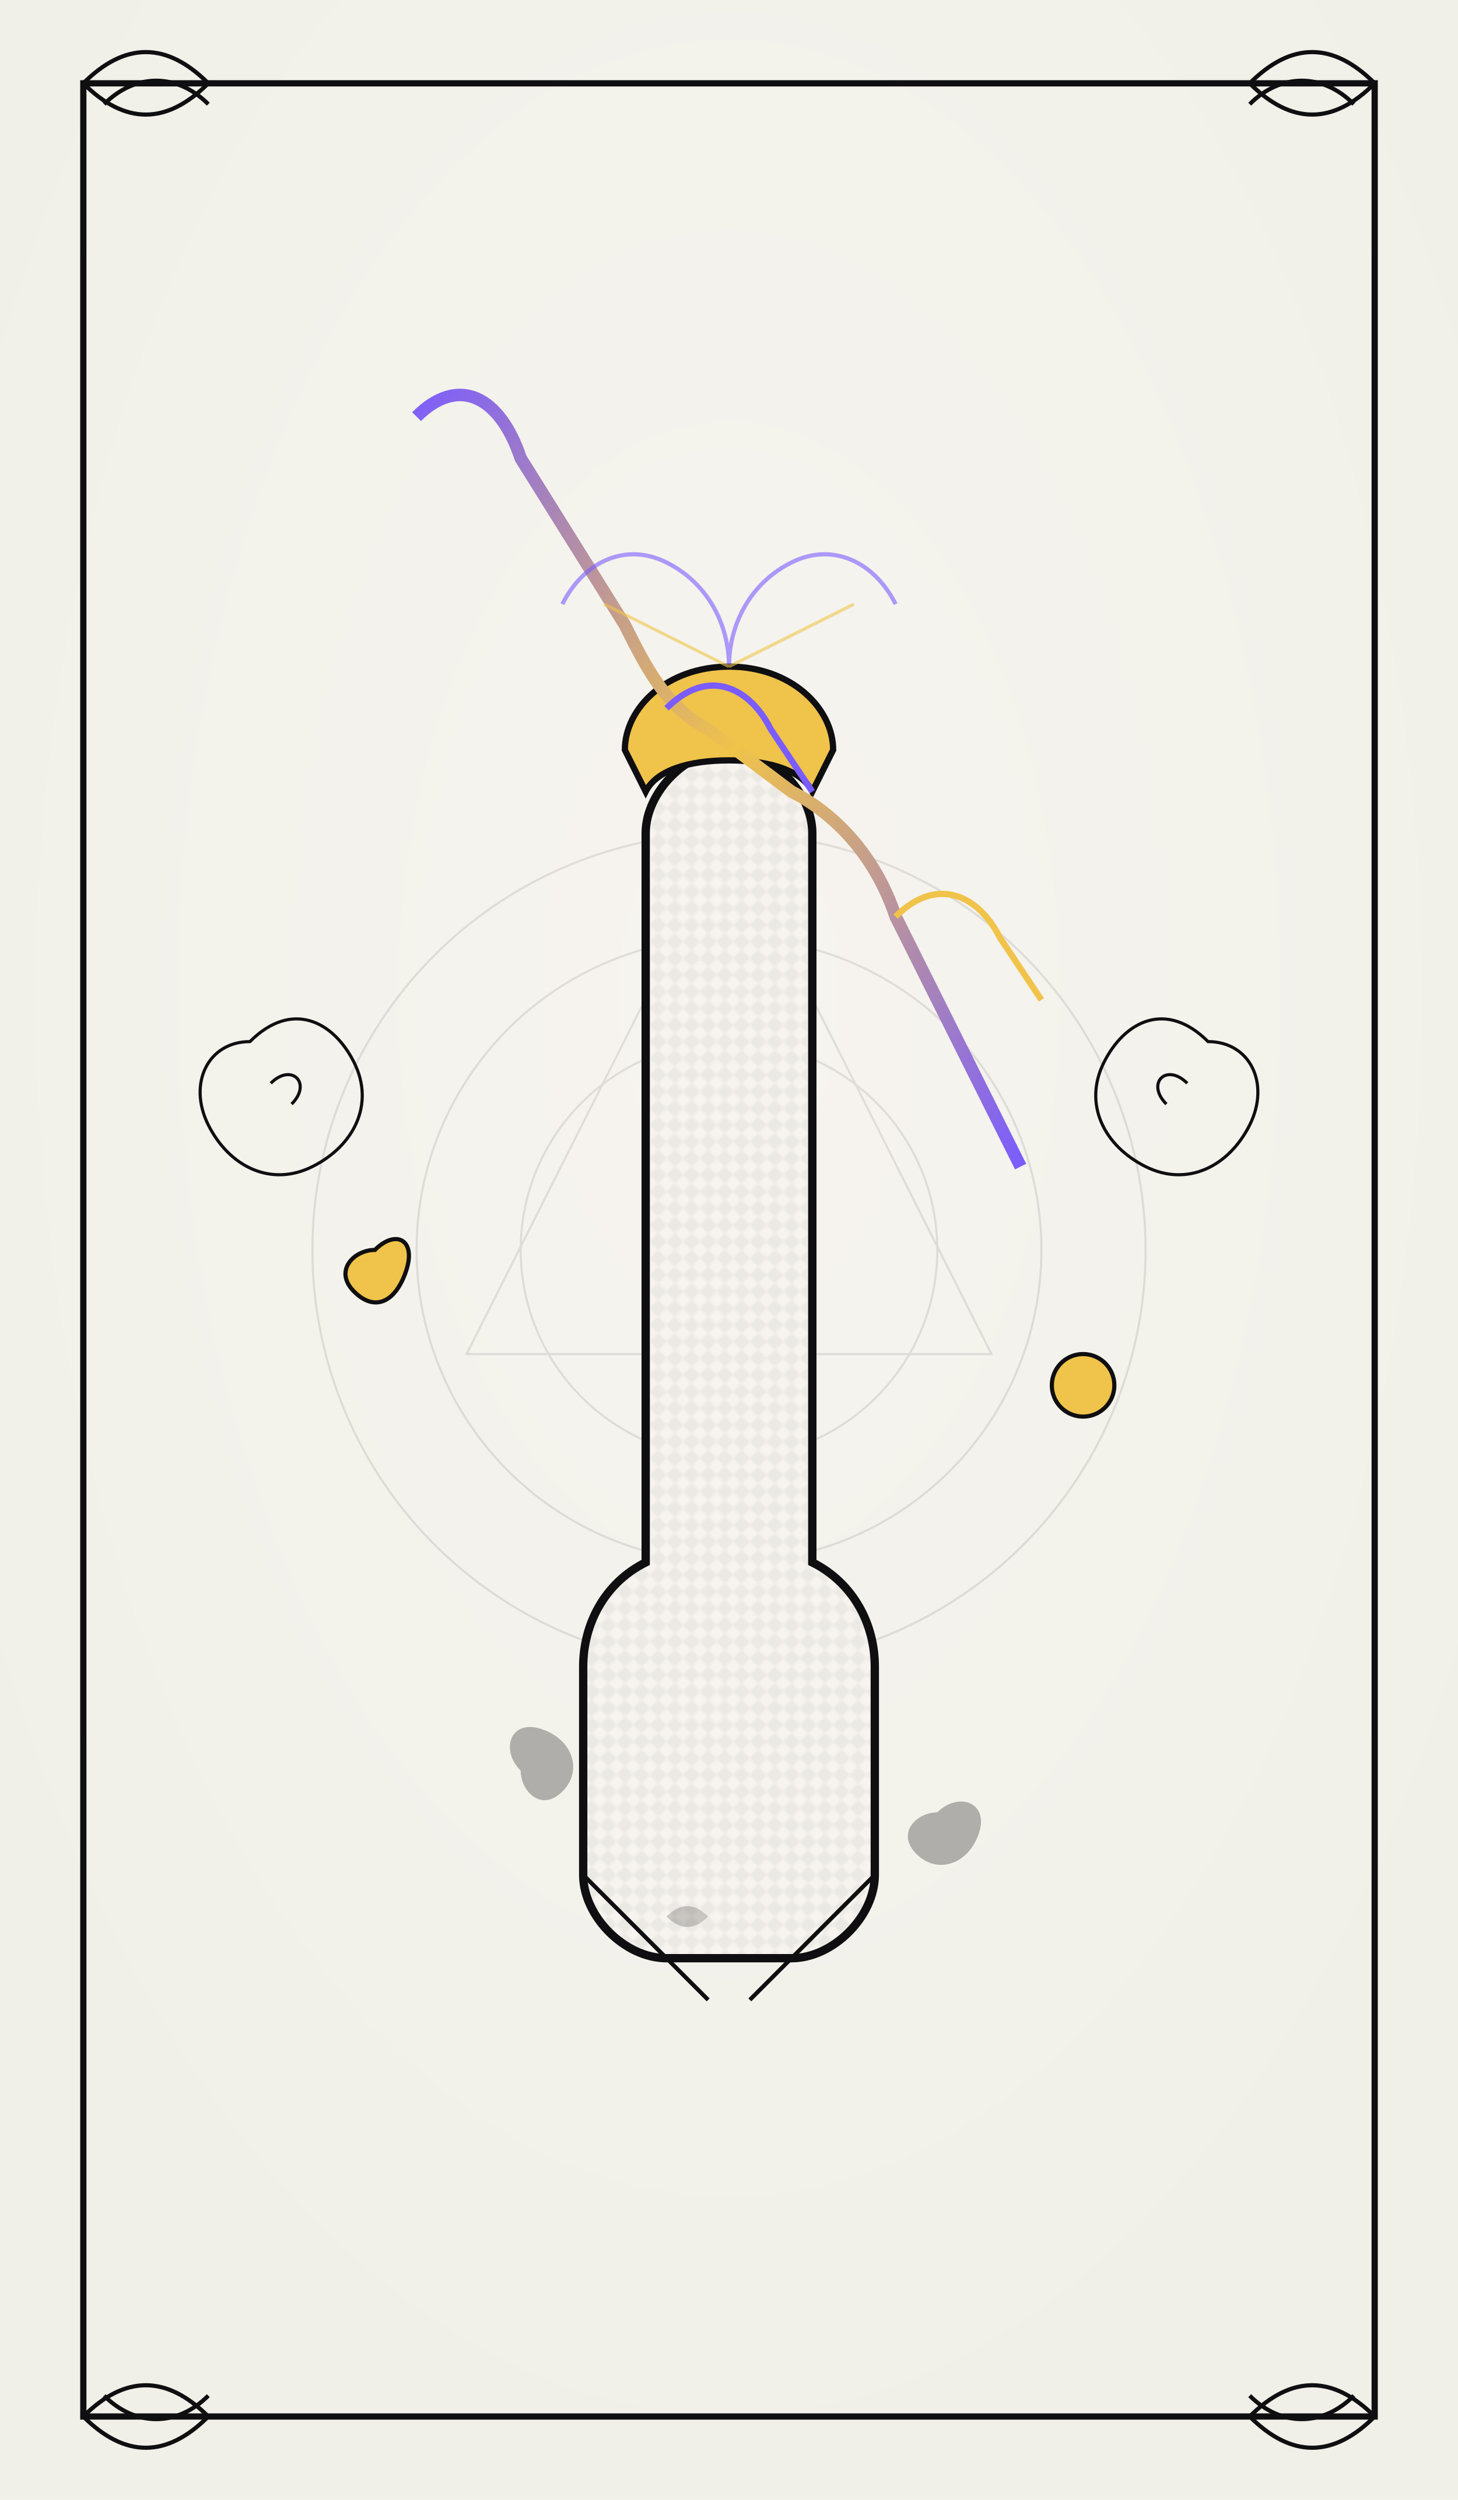 <svg width="700" height="1200" viewBox="0 0 700 1200" xmlns="http://www.w3.org/2000/svg">
  <defs>
    <radialGradient id="tower-bg-gradient" cx="50%" cy="40%" r="60%">
      <stop offset="0%" stop-color="#f7f4ef"/>
      <stop offset="100%" stop-color="#f0f0e8"/>
    </radialGradient>
    <linearGradient id="tower-lightning-gradient" x1="0%" y1="0%" x2="100%" y2="100%">
      <stop offset="0%" stop-color="#7a5cff"/>
      <stop offset="50%" stop-color="#f0c34a"/>
      <stop offset="100%" stop-color="#7a5cff"/>
    </linearGradient>
    <pattern id="tower-stone-pattern" patternUnits="userSpaceOnUse" width="8" height="8">
      <rect width="8" height="8" fill="#f7f4ef"/>
      <path d="M0,4 L4,0 L8,4 L4,8 Z" fill="#0f0f11" opacity="0.05"/>
    </pattern>
  </defs>
  
  <rect width="700" height="1200" fill="url(#tower-bg-gradient)"/>
  
  <!-- Ornamental Border -->
  <path id="tower-border-frame" d="M40,40 L660,40 L660,1160 L40,1160 Z" 
        fill="none" stroke="#0f0f11" stroke-width="3"/>
  
  <!-- Corner Ornaments -->
  <path id="tower-corner-tl" d="M40,40 C60,20 80,20 100,40 C80,60 60,60 40,40 Z M50,50 C65,35 85,35 100,50" 
        fill="none" stroke="#0f0f11" stroke-width="2"/>
  <path id="tower-corner-tr" d="M660,40 C640,20 620,20 600,40 C620,60 640,60 660,40 Z M650,50 C635,35 615,35 600,50" 
        fill="none" stroke="#0f0f11" stroke-width="2"/>
  <path id="tower-corner-bl" d="M40,1160 C60,1180 80,1180 100,1160 C80,1140 60,1140 40,1160 Z M50,1150 C65,1165 85,1165 100,1150" 
        fill="none" stroke="#0f0f11" stroke-width="2"/>
  <path id="tower-corner-br" d="M660,1160 C640,1180 620,1180 600,1160 C620,1140 640,1140 660,1160 Z M650,1150 C635,1165 615,1165 600,1150" 
        fill="none" stroke="#0f0f11" stroke-width="2"/>
  
  <!-- Sacred Geometry Grid -->
  <g id="tower-geometry-grid" opacity="0.1">
    <circle cx="350" cy="600" r="200" fill="none" stroke="#0f0f11" stroke-width="1"/>
    <circle cx="350" cy="600" r="150" fill="none" stroke="#0f0f11" stroke-width="1"/>
    <circle cx="350" cy="600" r="100" fill="none" stroke="#0f0f11" stroke-width="1"/>
    <path d="M350,400 L476,650 L224,650 Z" fill="none" stroke="#0f0f11" stroke-width="1"/>
  </g>
  
  <!-- Central Tower Structure -->
  <path id="tower-main-structure" 
        d="M280,800 C280,780 290,760 310,750 L310,400 C310,380 330,360 350,360 C370,360 390,380 390,400 L390,750 C410,760 420,780 420,800 L420,900 C420,920 400,940 380,940 L320,940 C300,940 280,920 280,900 Z" 
        fill="url(#tower-stone-pattern)" stroke="#0f0f11" stroke-width="4"/>
  
  <!-- Tower Crown/Top -->
  <path id="tower-crown" 
        d="M300,360 C300,340 320,320 350,320 C380,320 400,340 400,360 L390,380 C385,370 370,365 350,365 C330,365 315,370 310,380 Z" 
        fill="#f0c34a" stroke="#0f0f11" stroke-width="3"/>
  
  <!-- Lightning Bolt - Main -->
  <path id="tower-lightning-main" 
        d="M200,200 C220,180 240,190 250,220 L300,300 C310,320 320,340 340,350 L380,380 C400,390 420,410 430,440 L460,500 C470,520 480,540 490,560" 
        fill="none" stroke="url(#tower-lightning-gradient)" stroke-width="6"/>
  
  <!-- Lightning Branches -->
  <path id="tower-lightning-branch1" 
        d="M320,340 C340,320 360,330 370,350 L390,380" 
        fill="none" stroke="#7a5cff" stroke-width="3"/>
  <path id="tower-lightning-branch2" 
        d="M430,440 C450,420 470,430 480,450 L500,480" 
        fill="none" stroke="#f0c34a" stroke-width="3"/>
  
  <!-- Crumbling Stones -->
  <path id="tower-stone1" 
        d="M250,850 C240,840 245,825 260,830 C275,835 280,850 270,860 C260,870 250,860 250,850 Z" 
        fill="#0f0f11" opacity="0.3"/>
  <path id="tower-stone2" 
        d="M450,870 C460,860 475,865 470,880 C465,895 450,900 440,890 C430,880 440,870 450,870 Z" 
        fill="#0f0f11" opacity="0.3"/>
  <path id="tower-stone3" 
        d="M320,920 Q330,910 340,920 Q330,930 320,920" 
        fill="#0f0f11" opacity="0.2"/>
  
  <!-- Falling Crown Pieces -->
  <path id="tower-crown-piece1" 
        d="M180,600 C190,590 200,595 195,610 C190,625 180,630 170,620 C160,610 170,600 180,600 Z" 
        fill="#f0c34a" stroke="#0f0f11" stroke-width="2"/>
  <path id="tower-crown-piece2" 
        d="M520,650 A15,15 0 0,1 535,665 A15,15 0 0,1 520,680 A15,15 0 0,1 505,665 A15,15 0 0,1 520,650" 
        fill="#f0c34a" stroke="#0f0f11" stroke-width="2"/>
  
  <!-- Illumination Rays -->
  <g id="tower-illumination" opacity="0.6">
    <path d="M350,320 C350,300 360,280 380,270 C400,260 420,270 430,290" 
          fill="none" stroke="#7a5cff" stroke-width="2"/>
    <path d="M350,320 C350,300 340,280 320,270 C300,260 280,270 270,290" 
          fill="none" stroke="#7a5cff" stroke-width="2"/>
    <path d="M350,320 C370,310 390,300 410,290" 
          fill="none" stroke="#f0c34a" stroke-width="1.5"/>
    <path d="M350,320 C330,310 310,300 290,290" 
          fill="none" stroke="#f0c34a" stroke-width="1.5"/>
  </g>
  
  <!-- Foundation Cracks -->
  <path id="tower-crack1" 
        d="M280,900 C290,910 300,920 310,930 S330,950 340,960" 
        fill="none" stroke="#0f0f11" stroke-width="2"/>
  <path id="tower-crack2" 
        d="M420,900 C410,910 400,920 390,930 S370,950 360,960" 
        fill="none" stroke="#0f0f11" stroke-width="2"/>
  
  <!-- Decorative Filigree -->
  <path id="tower-filigree-left" 
        d="M120,500 C140,480 160,490 170,510 C180,530 170,550 150,560 C130,570 110,560 100,540 C90,520 100,500 120,500 Z M130,520 C140,510 150,520 140,530" 
        fill="none" stroke="#0f0f11" stroke-width="1.5"/>
  <path id="tower-filigree-right" 
        d="M580,500 C560,480 540,490 530,510 C520,530 530,550 550,560 C570,570 590,560 600,540 C610,520 600,500 580,500 Z M570,520 C560,510 550,520 560,530" 
        fill="none" stroke="#0f0f11" stroke-width="1.5"/>
</svg>